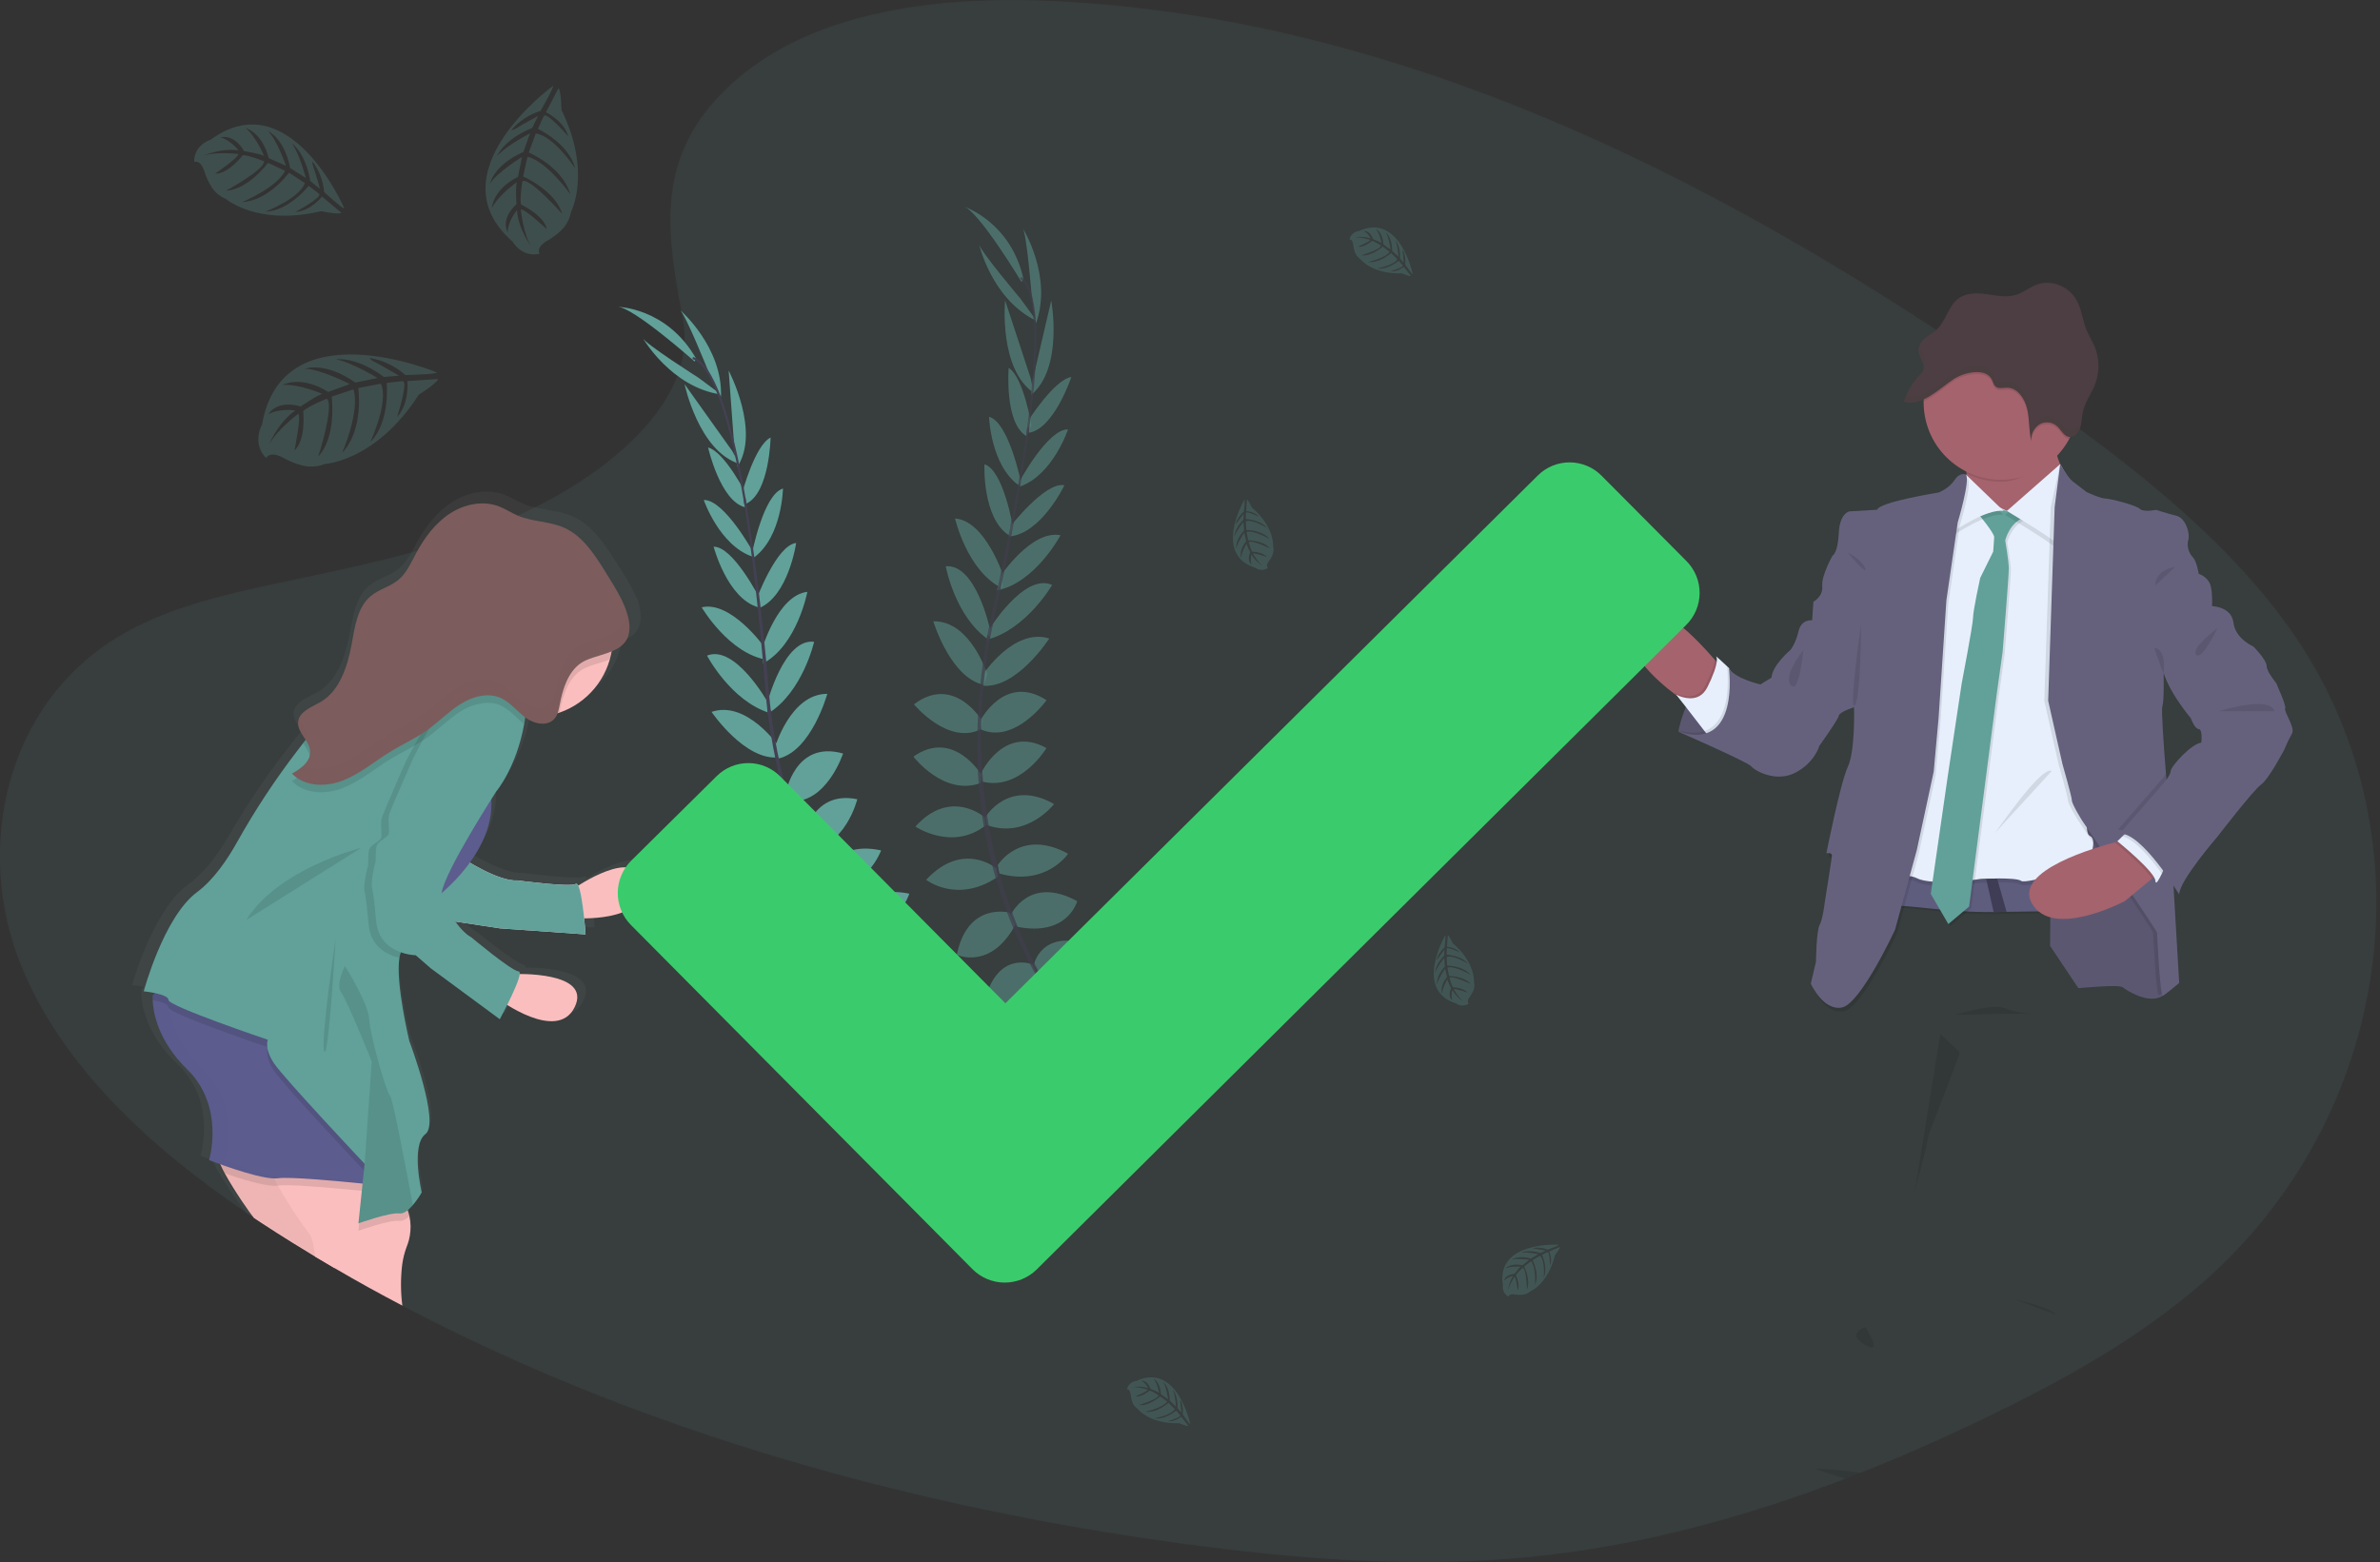 <svg width="457" height="300" viewBox="0 0 457 300" fill="none" xmlns="http://www.w3.org/2000/svg">
<rect x="0" y="0" width="457" height="300" fill="#333333" stroke="none"/>
<g clip-path="url(#clip0)">
<path opacity="0.1" d="M423.14 246.168C421.715 247.42 420.259 248.636 418.772 249.817C418.522 250.019 418.263 250.214 418.009 250.42C412.703 254.537 407.132 258.3 401.332 261.686L400.248 262.317C399.986 262.476 399.728 262.623 399.454 262.77C393.394 266.268 387.108 269.488 380.747 272.538L380.68 272.574L380.199 272.8C375.069 275.259 369.862 277.613 364.578 279.86L364.451 279.908C362.068 280.911 359.686 281.888 357.303 282.838C356.33 283.235 355.354 283.605 354.377 283.982C352.538 284.685 350.696 285.376 348.837 286.039L348.607 286.126L348.21 286.265L347.714 286.448C342.867 288.179 337.955 289.778 332.978 291.245L332.891 291.268C329.42 292.28 325.927 293.215 322.412 294.076L321.931 294.195C316.769 295.442 311.524 296.514 306.246 297.372L305.031 297.566C301.172 298.172 297.286 298.667 293.373 299.051C271.379 301.176 249.122 299.448 227.263 296.486C183.123 290.498 139.567 279.273 99.843 261.678C92.219 258.303 84.743 254.689 77.415 250.837C77.356 250.806 77.304 250.774 77.245 250.746C72.858 248.44 68.531 246.038 64.264 243.539C63.013 242.816 61.77 242.078 60.535 241.335C59.016 240.419 57.503 239.493 55.997 238.556C54.011 237.317 52.026 236.046 50.041 234.748L49.111 234.128L48.754 233.886C48.25 233.548 47.753 233.211 47.253 232.869C28.59 220.163 11.948 204.764 4.086 185.493C-4.999 163.257 0.814 135.064 23.317 121.921C31.052 117.394 40.042 114.936 49.127 112.907L50.056 112.7C51.593 112.363 53.13 112.037 54.659 111.712C60.015 110.576 65.4 109.448 70.733 108.189C73.512 107.534 76.264 106.847 79 106.105L80.12 105.795C86.718 104.025 93.171 101.752 99.422 98.997H99.462C100.133 98.699 100.796 98.389 101.447 98.072C101.868 97.873 102.289 97.675 102.71 97.456C109.46 94.097 116.608 89.439 122.107 83.888C122.548 83.443 122.977 82.99 123.394 82.538C123.715 82.184 124.033 81.827 124.339 81.47C128.194 76.975 130.863 71.983 131.371 66.686C131.542 64.906 131.462 63.111 131.133 61.353C130.509 58.022 129.906 54.762 129.461 51.581C128.631 45.605 128.349 39.891 129.501 34.384C130.672 28.769 133.329 23.365 138.399 18.123C139.165 17.329 139.989 16.535 140.873 15.741C144.974 12.143 149.614 9.211 154.624 7.052C155.244 6.788 155.867 6.523 156.495 6.258C170.424 0.62 187.161 -0.556 202.798 0.223C217.408 0.974 231.924 2.994 246.184 6.258C247.315 6.512 248.447 6.778 249.571 7.052C261.701 9.991 273.637 13.682 285.308 18.103C315.637 29.511 344.263 45.351 371.007 62.831C371.269 63.001 371.531 63.172 371.801 63.347C372.918 64.075 374.028 64.805 375.132 65.539C377.269 66.955 379.386 68.38 381.486 69.815L382.903 70.78C383.602 71.257 384.297 71.735 384.988 72.214L387.116 73.687C387.216 73.747 387.312 73.815 387.402 73.889L389.213 75.144C390.261 75.875 391.301 76.609 392.346 77.348L394.585 78.936C395.05 79.27 395.518 79.599 395.983 79.937L398.366 81.676L398.898 82.073C399.009 82.153 399.12 82.232 399.227 82.32L399.295 82.363C405.751 87.1 412.053 92.012 417.958 97.218L418.72 97.893L418.799 97.965C419.443 98.536 420.086 99.116 420.717 99.7C428.429 106.72 435.338 114.265 440.984 122.604C466.922 161.121 459.223 214.453 423.14 246.168Z" fill="#61A199"/>
<path d="M322.258 140.472C322.258 140.472 324.569 128.361 331.994 128.297L337.426 139.471L333.773 141.953C333.773 141.953 325.927 142.203 322.258 140.472Z" fill="#65617D"/>
<path opacity="0.1" d="M337.411 139.456L333.773 141.953C333.773 141.953 328.238 142.128 324.283 141.159C323.587 140.997 322.909 140.767 322.258 140.472C322.258 140.472 322.258 140.405 322.298 140.278C322.296 140.262 322.296 140.246 322.298 140.23C322.64 138.71 323.11 137.223 323.703 135.783C323.93 135.239 324.192 134.679 324.47 134.119C325.558 132.026 327.086 129.973 329.179 128.957C329.952 128.578 330.793 128.358 331.653 128.31H331.875H331.982L332.105 128.556L333.94 132.332L337.411 139.456Z" fill="black"/>
<path d="M399.085 189.77C399.085 189.77 406.887 189.024 407.574 189.583C408.261 190.143 412.693 193.018 415.317 191.207C417.942 189.397 416.191 183.091 416.191 182.841C416.191 182.591 415.941 173.664 415.941 173.664L411.259 167.359L405.39 156.312L393.406 155.121L393.716 172.664L393.656 181.654L399.085 189.77Z" fill="#65617D"/>
<path opacity="0.1" d="M399.085 189.77C399.085 189.77 406.887 189.024 407.574 189.583C408.261 190.143 412.693 193.018 415.317 191.207C417.942 189.397 416.191 183.091 416.191 182.841C416.191 182.591 415.941 173.664 415.941 173.664L411.259 167.359L405.39 156.312L393.406 155.121L393.716 172.664L393.656 181.654L399.085 189.77Z" fill="black"/>
<path d="M330.417 127.972C330.417 127.972 329.801 135.588 325.036 135.707C325.036 135.707 323.694 134.913 321.883 133.543C317.714 130.426 311.103 124.43 312.929 118.851C315.55 110.861 328.284 125.601 328.284 125.601L329.265 126.697L330.417 127.972Z" fill="#A5636D"/>
<path opacity="0.1" d="M330.417 127.972C330.417 127.972 329.801 135.588 325.036 135.707C325.036 135.707 323.694 134.913 321.883 133.543L321.486 133.023C322.291 133.445 323.179 133.685 324.087 133.726C325.278 133.75 326.621 133.329 327.482 131.585C327.98 130.605 328.419 129.596 328.797 128.564C329.022 127.958 329.181 127.329 329.273 126.689L330.417 127.972Z" fill="black"/>
<path d="M328.356 141.766L327.287 140.392L323.714 135.766L321.859 133.404C322.663 133.824 323.55 134.063 324.456 134.103C325.648 134.13 326.99 133.706 327.851 131.962C328.351 130.983 328.79 129.974 329.166 128.941C329.757 127.257 329.745 126.391 329.535 126.097C329.325 125.804 330.861 127.229 331.6 127.932L331.628 127.956L331.969 128.281L332.1 128.536L333.907 132.153C333.907 132.153 333.907 132.205 333.907 132.304C334.074 133.451 334.681 140.734 328.356 141.766Z" fill="#E7EFFD"/>
<path d="M397.335 92.262L388.095 102.13C388.095 102.13 376.238 97.365 377.485 95.777C377.97 95.149 377.882 93.168 377.612 90.98C377.175 87.521 376.238 83.538 376.238 83.538C376.238 83.538 396.962 80.167 395.211 83.666C394.576 84.94 394.683 86.445 395.08 87.811C395.59 89.406 396.351 90.908 397.335 92.262Z" fill="#A5636D"/>
<path opacity="0.1" d="M395.211 83.649C394.576 84.924 394.27 85.047 394.667 86.429C391.959 89.336 388.512 92.516 384.228 92.516C381.932 92.52 379.667 91.99 377.612 90.968C377.175 87.509 376.238 83.526 376.238 83.526C376.238 83.526 396.962 80.151 395.211 83.649Z" fill="black"/>
<path d="M399.087 77.28C399.087 81.221 397.521 85.001 394.735 87.787C391.948 90.574 388.169 92.139 384.228 92.139C380.287 92.139 376.508 90.574 373.721 87.787C370.935 85.001 369.369 81.221 369.369 77.28C369.369 77.209 369.369 77.137 369.369 77.066C369.455 73.164 371.072 69.452 373.872 66.733C376.671 64.013 380.429 62.504 384.332 62.533C388.235 62.561 391.97 64.124 394.73 66.883C397.49 69.643 399.054 73.377 399.083 77.28H399.087Z" fill="#A5636D"/>
<path opacity="0.1" d="M401.236 175.296C399.25 175.296 392.714 175.367 385.392 175.483H385.301L382.883 175.522H382.807C374.123 175.661 365.566 173.966 362.131 174.287C354.825 174.974 364.752 167.537 364.752 167.537C370.194 168.857 375.793 169.424 381.39 169.221L383.49 169.109C390.125 168.736 396.796 168.113 400.283 167.064C400.525 169.002 400.878 171.81 401.236 175.296Z" fill="black"/>
<path d="M401.236 174.923C399.25 174.923 392.714 174.99 385.392 175.11H385.301L382.883 175.149H382.807C374.123 175.288 365.566 173.593 362.131 173.914C354.825 174.597 364.752 167.164 364.752 167.164C370.194 168.484 375.793 169.049 381.39 168.844L383.49 168.736C390.125 168.363 396.796 167.736 400.283 166.691C400.525 168.629 400.878 171.444 401.236 174.923Z" fill="#5F5D7E"/>
<path opacity="0.1" d="M380.231 96.396L368.744 101.764L359.885 170.293C359.885 170.293 365.126 167.91 368.124 169.419C371.122 170.928 380.358 169.546 380.358 169.546C380.358 169.546 387.109 169.149 388.097 169.919C389.086 170.69 400.836 166.798 400.836 166.798C400.836 166.798 402.956 162.053 401.332 161.307C399.708 160.56 401.833 153.178 401.833 153.178L400.836 103.738L398.85 97.384L393.482 94.14L387.99 98.508L385.37 98.885L380.231 96.396Z" fill="black"/>
<path d="M380.231 95.633L368.748 101.002L359.885 169.546C359.885 169.546 365.126 167.164 368.124 168.673C371.122 170.182 380.358 168.796 380.358 168.796C380.358 168.796 387.109 168.423 388.097 169.169C389.086 169.916 400.836 166.048 400.836 166.048C400.836 166.048 402.956 161.307 401.332 160.557C399.708 159.806 401.833 152.44 401.833 152.44L400.836 102.999L398.85 96.646L393.482 93.398L387.99 97.766L385.37 98.139L380.231 95.633Z" fill="#E7EFFD"/>
<path opacity="0.1" d="M380.043 98.818C380.043 98.818 383.355 102.749 383.291 103.563C383.228 104.377 383.105 106.307 383.105 106.307L380.627 111.366C380.627 111.366 379.253 117.672 379.253 118.982C379.253 120.292 377.069 131.653 377.069 131.653L374.448 149.124L371.137 172.036L374.508 177.841L378.503 174.47L383.804 133.65L384.927 125.597C384.927 125.597 386.119 111.116 386.119 109.619C386.119 108.122 385.432 104.187 385.432 104.187C385.432 104.187 386.246 100.442 389.617 99.569C392.988 98.695 389.367 99.378 389.367 99.378L387.433 97.817L385.745 98.504C385.745 98.504 381.044 97.071 380.043 98.818Z" fill="black"/>
<path d="M379.671 98.445C379.671 98.445 382.978 102.376 382.919 103.186C382.859 103.996 382.728 105.934 382.728 105.934L380.23 110.993C380.23 110.993 378.857 117.294 378.857 118.605C378.857 119.915 376.673 131.28 376.673 131.28L374.048 148.751L370.74 171.659L374.111 177.464L378.106 174.093L383.407 133.277L384.531 125.224C384.531 125.224 385.722 110.743 385.722 109.242C385.722 107.741 385.035 103.814 385.035 103.814C385.035 103.814 385.829 100.065 389.216 99.192C392.604 98.318 388.97 99.005 388.97 99.005L387.033 97.444L385.349 98.131C385.349 98.131 380.671 96.694 379.671 98.445Z" fill="#61A199"/>
<path opacity="0.1" d="M377.488 91.889C377.488 91.889 376.988 92.262 376.864 94.76C376.741 97.257 374.99 102.876 374.99 102.876C374.99 102.876 381.483 98.381 384.731 98.881L377.488 91.889Z" fill="black"/>
<path d="M377.488 91.139C377.488 91.139 376.988 91.516 376.864 94.01C376.741 96.503 374.99 102.126 374.99 102.126C374.99 102.126 381.483 97.631 384.731 98.131L377.488 91.139Z" fill="#E7EFFD"/>
<path opacity="0.1" d="M395.217 89.892L384.996 98.882C384.996 98.882 393.613 104 394.737 105.235C395.86 106.47 396.984 93.001 396.984 93.001L395.217 89.892Z" fill="black"/>
<path d="M395.588 89.141L385.352 98.131C385.352 98.131 393.964 103.249 395.088 104.484C396.212 105.719 397.336 92.246 397.336 92.246L395.588 89.141Z" fill="#E7EFFD"/>
<path opacity="0.1" d="M377.85 91.889C377.85 91.889 376.726 91.325 375.666 92.949C374.605 94.573 372.608 95.332 372.608 95.332C372.608 95.332 361.244 97.142 360.807 98.639L355.502 98.949C355.502 98.949 353.628 99.176 353.453 103.146C353.278 107.117 352.262 107.451 352.262 107.451C352.262 107.451 350.074 111.322 350.276 113.32C350.479 115.317 348.589 116.318 348.589 116.318L356.407 136.585C356.407 136.585 356.657 144.951 355.216 148.009C353.774 151.066 351.094 164.615 351.094 164.615C351.094 164.615 352.218 164.365 352.154 165.115C352.091 165.866 350.78 174.042 350.78 174.042C350.78 174.042 350.407 177.286 349.784 178.409C349.16 179.533 349.097 185.402 349.097 185.402L348.068 189.647C348.068 189.647 350.451 194.952 354.064 194.201C357.678 193.451 364.238 179.283 364.238 179.283L368.419 163.991L371.667 148.882L372.604 138.646L374.101 115.984L376.285 101.002C376.285 101.002 378.735 92.949 377.85 91.889Z" fill="black"/>
<path d="M377.486 91.139C377.486 91.139 376.363 90.579 375.302 92.203C374.242 93.827 372.241 94.585 372.241 94.585C372.241 94.585 360.88 96.396 360.443 97.893L355.138 98.207C355.138 98.207 353.264 98.457 353.078 102.388C352.891 106.319 351.886 106.696 351.886 106.696C351.886 106.696 349.702 110.568 349.901 112.565C350.099 114.563 348.217 115.559 348.217 115.559L356.008 135.834C356.008 135.834 356.258 144.201 354.817 147.258C353.375 150.316 350.699 163.864 350.699 163.864C350.699 163.864 351.823 163.614 351.759 164.365C351.696 165.115 350.385 173.291 350.385 173.291C350.385 173.291 350.012 176.535 349.389 177.659C348.765 178.783 348.702 184.652 348.702 184.652L347.709 188.916C347.709 188.916 350.091 194.221 353.701 193.475C357.31 192.728 363.878 178.552 363.878 178.552L368.059 163.261L371.308 148.172L372.241 137.935L373.742 115.277L375.926 100.295C375.926 100.295 378.36 92.203 377.486 91.139Z" fill="#65617D"/>
<path opacity="0.1" d="M337.411 139.455L333.774 141.953C333.774 141.953 328.238 142.128 324.283 141.159L322.266 140.265L321.869 140.087L322.286 140.218C324.375 140.837 326.007 140.825 327.281 140.396C332.408 138.673 331.84 130.211 331.649 128.297C331.649 128.107 331.617 127.984 331.61 127.936C331.609 127.928 331.609 127.92 331.61 127.912L331.641 127.96C331.709 128.076 331.788 128.187 331.876 128.289C331.947 128.375 332.024 128.456 332.106 128.532L333.913 132.149C333.913 132.149 333.913 132.201 333.913 132.3L337.411 139.455Z" fill="black"/>
<path d="M349.957 115.059L348.209 115.559L347.959 119.133C347.959 119.133 345.898 118.823 345.339 121.258C344.779 123.692 343.778 124.831 343.778 124.831C343.778 124.831 340.343 127.702 340.157 130.136L338.032 131.447C338.032 131.447 333.1 130.323 331.977 128.326C331.977 128.326 334.224 144.431 322.24 140.5C322.24 140.5 335.662 146.369 336.285 147.179C336.908 147.989 341.03 150.356 344.775 148.37C348.519 146.385 349.333 143.252 349.333 143.252C349.333 143.252 352.955 138.197 353.078 137.447C353.201 136.696 356.012 135.823 356.012 135.823L361.381 122.842L349.957 115.059Z" fill="#65617D"/>
<path opacity="0.1" d="M393.78 97.381L395.591 89.141C395.591 89.141 396.385 91.825 397.215 92.449C398.045 93.072 399.899 94.51 399.899 94.51C399.899 94.51 402.583 95.76 403.516 95.76C404.45 95.76 409.512 97.071 410.136 97.746C410.759 98.421 413.257 97.933 413.257 97.933C413.257 97.933 415.318 98.62 417.128 99.056C418.939 99.493 419.813 102.491 419.435 103.674C419.285 104.264 419.286 104.883 419.439 105.472C419.592 106.062 419.891 106.603 420.309 107.046C421.06 107.796 421.433 110.222 421.433 110.222C422.352 110.522 423.116 111.173 423.557 112.033C424.181 113.407 423.994 116.401 423.994 116.401L414.694 129.505C414.694 129.505 414.817 134.559 414.444 135.683C414.071 136.807 415.754 155.911 415.754 155.911L417.688 188.745C417.688 188.745 415.131 190.929 414.567 191.179C414.003 191.43 413.443 179.569 413.443 179.132C413.443 178.695 399.025 157.531 399.025 157.531C399.025 157.531 397.088 154.41 397.088 153.723C397.088 153.036 395.277 146.734 395.277 146.734L392.541 134.587L393.78 97.381Z" fill="black"/>
<path d="M424.768 115.706C424.768 116.135 424.744 116.42 424.744 116.42L415.448 129.524C415.448 129.524 415.575 134.583 415.202 135.707C414.984 136.358 415.46 143.077 415.901 148.592C416.215 152.563 416.512 155.93 416.512 155.93L417.331 169.86L418.442 188.769C418.442 188.769 415.885 190.953 415.325 191.203C414.765 191.453 414.201 179.592 414.201 179.152C414.201 178.711 399.772 157.546 399.772 157.546C399.772 157.546 397.838 154.421 397.838 153.734C397.838 153.047 396.027 146.742 396.027 146.742L393.283 134.571L394.53 97.365L395.59 89.125C395.59 89.125 397.151 91.813 397.973 92.433C398.795 93.052 400.653 94.494 400.653 94.494C400.653 94.494 403.337 95.744 404.274 95.744C405.212 95.744 410.266 97.055 410.894 97.73C411.521 98.405 414.015 97.916 414.015 97.916C414.015 97.916 416.072 98.603 417.882 99.04C419.693 99.477 420.567 102.475 420.193 103.658C420.042 104.248 420.042 104.867 420.195 105.457C420.348 106.046 420.648 106.587 421.067 107.029C421.814 107.776 422.191 110.206 422.191 110.206C423.11 110.507 423.873 111.157 424.315 112.017C424.74 113.002 424.78 114.733 424.768 115.706Z" fill="#65617D"/>
<path opacity="0.1" d="M357.306 282.838C356.333 283.235 355.356 283.605 354.38 283.982C351.318 283.088 348.459 282.036 348.459 282.036C351.42 282.142 354.374 282.41 357.306 282.838Z" fill="black"/>
<path opacity="0.1" d="M386.85 249.511C386.85 249.511 394.279 251.258 394.716 252.445L386.85 249.511Z" fill="black"/>
<path opacity="0.1" d="M358.195 254.879C358.195 254.879 354.324 256.003 358.072 258.251C361.821 260.498 358.195 254.879 358.195 254.879Z" fill="black"/>
<path opacity="0.1" d="M375.361 194.872C375.798 194.872 382.604 192.625 384.975 193.625C387.345 194.626 390.284 194.622 390.284 194.622L375.361 194.872Z" fill="black"/>
<path opacity="0.1" d="M376.259 202.02L376.192 202.639L370.37 217.864C370.37 217.864 369.433 222.482 368.619 225.102C368.109 226.884 367.703 228.694 367.404 230.523L372.566 198.573L376.259 202.02Z" fill="black"/>
<path d="M385.302 175.109L382.884 175.149H382.808L381.391 168.855C382.086 168.824 382.788 168.788 383.491 168.744L385.302 175.109Z" fill="#3F3D56"/>
<path d="M414.751 167.473L413.199 168.756L408.025 173.033C408.025 173.033 393.98 180.525 390.112 173.406C386.701 167.136 402.624 162.661 406.46 161.684C406.98 161.553 407.278 161.485 407.278 161.485L414.751 167.473Z" fill="#A5636D"/>
<path opacity="0.1" d="M354.766 106.121C354.766 106.121 357.509 107.371 358.133 109.119C358.756 110.866 354.766 106.121 354.766 106.121Z" fill="black"/>
<path opacity="0.1" d="M346.272 124.851C346.272 124.851 342.277 129.719 343.889 131.601C345.501 133.483 346.272 124.851 346.272 124.851Z" fill="black"/>
<path opacity="0.1" d="M417.688 108.868C417.688 108.868 413.943 109.241 413.816 112.49L417.688 108.868Z" fill="black"/>
<path opacity="0.1" d="M382.979 160.056C383.376 159.683 391.968 146.952 393.966 148.072L382.979 160.056Z" fill="black"/>
<path opacity="0.1" d="M399.087 77.28C399.089 79.727 398.485 82.136 397.328 84.293H397.217C396.275 84.094 395.787 82.998 395.068 82.307C394.626 81.887 394.063 81.615 393.459 81.53C392.854 81.445 392.238 81.552 391.697 81.835C391.15 82.161 390.705 82.635 390.412 83.201C390.12 83.767 389.991 84.404 390.041 85.039C389.565 83.054 389.716 80.913 389.247 78.912C388.779 76.911 387.385 74.882 385.471 74.846C384.645 74.846 383.684 75.152 383.088 74.532C382.727 74.159 382.656 73.571 382.386 73.119C381.016 70.907 376.854 72.027 375.155 73.162C373.455 74.298 371.482 76.109 369.369 77.082C369.455 73.179 371.072 69.468 373.872 66.748C376.671 64.029 380.429 62.52 384.332 62.548C388.235 62.576 391.97 64.139 394.73 66.899C397.49 69.658 399.054 73.393 399.083 77.296L399.087 77.28Z" fill="black"/>
<path d="M382.391 72.729C382.661 73.182 382.732 73.77 383.094 74.143C383.689 74.758 384.65 74.441 385.476 74.457C387.39 74.489 388.788 76.518 389.252 78.519C389.717 80.52 389.566 82.649 390.046 84.646C389.997 84.011 390.126 83.375 390.418 82.81C390.711 82.244 391.156 81.772 391.702 81.445C392.243 81.162 392.858 81.056 393.462 81.141C394.066 81.225 394.628 81.497 395.07 81.918C395.788 82.601 396.261 83.697 397.222 83.903C398.183 84.11 399.072 83.197 399.414 82.204C399.755 81.211 399.727 80.123 399.95 79.095C400.375 77.145 401.645 75.549 402.332 73.698C403.17 71.445 403.147 68.963 402.269 66.725C401.8 65.534 401.105 64.498 400.629 63.327C399.914 61.548 399.723 59.542 398.85 57.847C397.381 55.008 393.918 53.59 391.075 54.67C389.717 55.182 388.538 56.171 387.16 56.612C385.317 57.203 383.344 56.759 381.434 56.493C379.524 56.227 377.411 56.203 375.875 57.458C374.108 58.903 373.623 61.619 371.963 63.207C371.264 63.874 370.399 64.299 369.664 64.915C368.93 65.53 368.294 66.448 368.378 67.448C368.489 68.743 369.756 69.918 369.287 71.113C369.119 71.461 368.882 71.772 368.592 72.027C367.203 73.486 366.169 75.245 365.57 77.169C368.914 78.213 372.527 74.528 375.144 72.801C376.863 71.638 381.025 70.514 382.391 72.729Z" fill="#4C3E42"/>
<path opacity="0.1" d="M414.754 167.474L413.202 168.756C411.832 166.473 406.205 161.915 406.205 161.915L406.447 161.68C406.967 161.549 407.265 161.482 407.265 161.482L414.754 167.474Z" fill="black"/>
<path d="M416.253 165.174C416.253 165.174 415.693 166.564 415.117 167.767C414.542 168.971 413.926 170.059 413.879 169.173C413.815 167.422 406.576 161.553 406.576 161.553L407.557 160.6L408.697 159.492L416.253 165.174Z" fill="#E7EFFD"/>
<path opacity="0.1" d="M416.504 155.934L417.322 169.864C415.384 166.85 410.06 159.119 406.637 159.369L414.94 149.839C415.287 149.455 415.605 149.046 415.893 148.616C416.206 152.579 416.504 155.934 416.504 155.934Z" fill="black"/>
<path opacity="0.1" d="M416.252 165.174C416.252 165.174 415.693 166.564 415.117 167.767C412.941 164.781 409.955 161.259 407.572 160.6L408.712 159.492L416.252 165.174Z" fill="black"/>
<path d="M422.496 114.662L424.743 116.409C424.743 116.409 428.488 116.472 428.861 119.585C429.234 122.699 432.669 124.144 432.669 124.144C432.669 124.144 435.23 126.701 435.23 127.888C435.23 129.076 437.164 131.196 437.164 131.383C437.164 131.569 439.038 135.377 438.788 136.064C438.538 136.751 440.774 139.749 440.099 140.873C439.535 141.881 439.035 142.923 438.602 143.994C438.602 143.994 435.667 149.613 434.166 150.673C432.665 151.733 425.804 160.66 425.804 160.66C425.804 160.66 418.438 169.149 418.438 171.778C418.438 171.778 411.258 159.79 407.014 160.104L415.317 150.554C415.317 150.554 416.75 148.993 416.814 148.056C416.877 147.119 420.808 142.811 422.683 142.624C422.683 142.624 422.992 140.063 422.182 140.003C421.372 139.944 420.685 137.943 420.685 137.943C420.685 137.943 415.19 131.45 415.126 127.329C415.063 123.207 422.496 114.662 422.496 114.662Z" fill="#65617D"/>
<path opacity="0.1" d="M425.805 120.618C425.805 120.618 420.559 124.486 421.683 125.737C422.807 126.987 425.805 120.618 425.805 120.618Z" fill="black"/>
<path opacity="0.1" d="M426.053 136.584C426.053 136.584 435.789 133.463 436.774 136.584H426.053Z" fill="black"/>
<path opacity="0.1" d="M357.355 119.855C357.355 119.855 357.355 134.087 356.136 135.493C354.917 136.898 357.355 119.855 357.355 119.855Z" fill="black"/>
<path opacity="0.1" d="M413.629 124.442L415.44 129.529C415.44 129.529 416.158 124.537 413.629 124.442Z" fill="black"/>
<g opacity="0.1">
<path opacity="0.1" d="M369.51 69.878C369.966 68.707 368.771 67.559 368.612 66.305C368.455 66.659 368.387 67.046 368.414 67.432C368.493 68.381 369.208 69.263 369.379 70.141C369.43 70.057 369.474 69.97 369.51 69.878Z" fill="black"/>
<path opacity="0.1" d="M390.209 83.324C389.76 81.338 389.891 79.27 389.439 77.304C388.986 75.338 387.576 73.27 385.662 73.238C384.837 73.238 383.876 73.54 383.28 72.924C382.919 72.551 382.847 71.963 382.577 71.511C381.211 69.299 377.05 70.419 375.346 71.554C372.793 73.25 369.287 76.8 366.011 75.998C365.856 76.375 365.709 76.756 365.586 77.149C368.929 78.194 372.543 74.509 375.16 72.781C376.863 71.65 381.021 70.526 382.39 72.742C382.661 73.194 382.732 73.782 383.093 74.155C383.689 74.771 384.65 74.453 385.476 74.469C387.39 74.501 388.787 76.53 389.252 78.531C389.717 80.532 389.566 82.661 390.046 84.658C390.011 84.207 390.066 83.753 390.209 83.324Z" fill="black"/>
<path opacity="0.1" d="M399.597 80.981C399.256 81.974 398.366 82.883 397.405 82.68C396.444 82.478 395.976 81.386 395.257 80.695C394.814 80.275 394.251 80.005 393.647 79.921C393.042 79.837 392.427 79.944 391.886 80.226C391.365 80.536 390.937 80.98 390.646 81.511C390.355 82.043 390.211 82.642 390.23 83.248C390.481 82.486 391.004 81.842 391.699 81.441C392.24 81.158 392.855 81.052 393.459 81.137C394.063 81.221 394.625 81.493 395.067 81.914C395.785 82.597 396.258 83.693 397.219 83.899C398.18 84.106 399.069 83.192 399.411 82.2C399.587 81.615 399.701 81.014 399.752 80.405C399.711 80.6 399.659 80.792 399.597 80.981Z" fill="black"/>
<path opacity="0.1" d="M402.532 72.48C401.829 74.33 400.547 75.926 400.149 77.872C400.062 78.269 400.014 78.666 399.967 79.063C400.392 77.125 401.658 75.533 402.349 73.687C402.662 72.855 402.856 71.984 402.925 71.098C402.831 71.568 402.699 72.03 402.532 72.48Z" fill="black"/>
</g>
<path d="M312.317 117.679C312.402 117.679 312.472 117.61 312.472 117.524C312.472 117.439 312.402 117.37 312.317 117.37C312.231 117.37 312.162 117.439 312.162 117.524C312.162 117.61 312.231 117.679 312.317 117.679Z" fill="#E6E8EC"/>
<path d="M187.525 204.653C187.525 204.653 191.893 201.52 196.432 203.461C196.432 203.461 195.161 206.154 189.523 206.118L187.525 204.653Z" fill="#61A199"/>
<path d="M186.983 204.835C186.983 204.835 185.815 210.088 189.365 213.495C189.365 213.495 191.351 211.272 189.099 206.098L186.983 204.835Z" fill="#61A199"/>
<path d="M181.193 200.054C181.193 200.054 181.356 195.619 191.398 196.703C191.398 196.703 191.557 199.558 188.103 201.043C184.648 202.528 183 201.452 181.193 200.054Z" fill="#61A199"/>
<path d="M180.576 200.035C180.576 200.035 176.407 201.552 180.529 210.776C180.529 210.776 183.308 210.045 183.642 206.301C183.975 202.556 182.458 201.337 180.576 200.035Z" fill="#61A199"/>
<path d="M174.685 193.991C174.685 193.991 173.835 186.736 184.072 187.09C184.072 187.09 185.049 193.649 176.555 195.671L174.685 193.991Z" fill="#61A199"/>
<path d="M167.625 186.033C167.625 186.033 168.709 177.73 179.005 179.799C179.005 179.799 179.315 186.946 169.364 187.935L167.625 186.033Z" fill="#61A199"/>
<path d="M162.371 177.726C162.371 177.726 164.404 169.586 174.605 171.623C174.605 171.623 172.477 178.937 163.09 179.168L162.371 177.726Z" fill="#61A199"/>
<path d="M157.371 169.61C157.371 169.61 159.357 161.184 169.192 163.317C169.192 163.317 166.238 171.361 158.074 171.008L157.371 169.61Z" fill="#61A199"/>
<path d="M154.049 161.847C154.049 161.847 155.419 151.591 164.615 153.489C164.615 153.489 162.328 162.868 154.783 163.305L154.049 161.847Z" fill="#61A199"/>
<path d="M150.855 152.432C150.855 152.432 152.575 142.072 161.886 144.709C161.886 144.709 158.65 154.561 151.562 153.842L150.855 152.432Z" fill="#61A199"/>
<path d="M148.762 143.649C148.762 143.649 151.724 133.241 158.856 133.245C158.856 133.245 155.838 144.232 149.437 145.686L148.762 143.649Z" fill="#61A199"/>
<path d="M147.32 135.036C147.32 135.036 150.497 122.524 156.326 123.254C156.326 123.254 154.162 132.808 147.59 136.954L147.32 135.036Z" fill="#61A199"/>
<path d="M146.293 124.731C146.293 124.731 149.319 114.288 155.029 113.661C155.029 113.661 153.087 123.893 146.527 127.404L146.293 124.731Z" fill="#61A199"/>
<path d="M145.232 115.142C145.232 115.142 149.104 104.659 152.876 104.282C152.876 104.282 151.411 114.515 145.673 116.822L145.232 115.142Z" fill="#61A199"/>
<path d="M144.414 106.208C144.414 106.208 146.61 94.895 150.346 93.823C150.346 93.823 150.184 103.011 144.827 107.03L144.414 106.208Z" fill="#61A199"/>
<path d="M142.545 94.546C142.545 94.546 144.963 85.504 147.969 84.027C147.969 84.027 147.767 94.581 143.339 96.702L142.545 94.546Z" fill="#61A199"/>
<path d="M141.072 86.894L139.912 71.157C139.912 71.157 146.071 82.832 141.584 89.645L141.072 86.894Z" fill="#61A199"/>
<path d="M136.055 71.403C136.055 71.403 131.505 60.059 130.496 59.455C130.496 59.455 138.835 66.603 138.438 76.24L136.055 71.403Z" fill="#61A199"/>
<path d="M174.404 193.947C174.404 193.947 167.13 193.28 167.737 203.501C167.737 203.501 174.321 204.295 176.132 195.773L174.404 193.947Z" fill="#61A199"/>
<path d="M167.272 185.771C167.272 185.771 158.905 186.065 159.99 196.493C159.99 196.493 167.058 197.477 168.999 187.67L167.272 185.771Z" fill="#61A199"/>
<path d="M162.316 178.409C162.316 178.409 154.585 175.137 150.078 184.513C150.078 184.513 157.206 187.213 163.043 179.867L162.316 178.409Z" fill="#61A199"/>
<path d="M157.205 169.693C157.205 169.693 149.283 166.203 145.062 175.355C145.062 175.355 153.27 177.833 157.9 171.091L157.205 169.693Z" fill="#61A199"/>
<path d="M154.154 162.066C154.154 162.066 146.399 155.204 140.705 162.661C140.705 162.661 148.575 168.248 154.559 163.642L154.154 162.066Z" fill="#61A199"/>
<path d="M151.273 152.174C151.273 152.174 143.463 145.15 137.832 153.024C137.832 153.024 146.512 158.698 151.599 153.695L151.273 152.174Z" fill="#61A199"/>
<path d="M149.526 143.319C149.526 143.319 143.375 134.416 136.629 136.712C136.629 136.712 143.014 146.146 149.542 145.447L149.526 143.319Z" fill="#61A199"/>
<path d="M147.49 134.973C147.49 134.973 141.204 123.695 135.756 125.903C135.756 125.903 140.306 134.579 147.716 136.898L147.49 134.973Z" fill="#61A199"/>
<path d="M146.671 124.128C146.671 124.128 140.317 115.309 134.734 116.631C134.734 116.631 139.992 125.617 147.354 126.725L146.671 124.128Z" fill="#61A199"/>
<path d="M145.862 114.916C145.862 114.916 140.819 104.941 137.027 104.989C137.027 104.989 139.652 114.987 145.612 116.627L145.862 114.916Z" fill="#61A199"/>
<path d="M144.593 105.978C144.593 105.978 139.034 95.892 135.135 96.023C135.135 96.023 138.121 104.715 144.454 106.891L144.593 105.978Z" fill="#61A199"/>
<path d="M143.4 95.141C143.4 95.141 139.203 86.778 135.963 85.94C135.963 85.94 138.294 96.237 143.063 97.416L143.4 95.141Z" fill="#61A199"/>
<path d="M140.6 86.612L131.443 73.762C131.443 73.762 134.159 86.675 141.958 89.07L140.6 86.612Z" fill="#61A199"/>
<path d="M134.114 72.539C134.114 72.539 123.79 65.983 123.393 64.879C123.393 64.879 128.896 74.409 138.442 75.755L134.114 72.539Z" fill="#61A199"/>
<path d="M133.391 69.442C133.391 69.442 121.423 58.788 118.477 58.911C118.477 58.911 128.007 58.983 133.645 68.838L133.391 69.442Z" fill="#61A199"/>
<path d="M143.351 96.793L142.93 96.864C140.111 79.968 136.577 70.053 132.943 68.949L133.066 68.552C136.906 69.712 140.46 79.484 143.351 96.793Z" fill="#444053"/>
<path d="M148.092 137.271L147.461 137.351C147.266 135.763 147.103 134.15 146.968 132.538C145.825 118.505 144.391 105.636 142.787 96.007L143.137 95.538C144.725 105.183 146.46 118.434 147.608 132.467C147.735 134.091 147.902 135.707 148.092 137.271Z" fill="#444053"/>
<path d="M199.694 212.285C199.579 212.237 188.202 207.675 176.135 196.203C169.069 189.49 163.112 181.701 158.484 173.124C152.699 162.403 148.911 149.093 147.314 136.084L147.989 136.37C151.563 165.564 165.676 185.077 176.695 195.56C188.643 206.928 199.892 211.443 200.003 211.494L199.694 212.285Z" fill="#444053"/>
<g opacity="0.7">
<path opacity="0.7" d="M207.6 199.332C207.6 199.332 212.706 197.644 216.455 200.837C216.455 200.837 214.441 203.033 209.069 201.317L207.6 199.332Z" fill="#61A199"/>
<path opacity="0.7" d="M207.024 199.34C207.024 199.34 204.347 204.01 206.73 208.322C206.73 208.322 209.283 206.785 208.676 201.174L207.024 199.34Z" fill="#61A199"/>
<path opacity="0.7" d="M202.918 193.058C202.918 193.058 204.395 188.869 213.639 192.895C213.639 192.895 212.94 195.675 209.2 196.072C205.459 196.469 204.228 194.928 202.918 193.058Z" fill="#61A199"/>
<path opacity="0.7" d="M202.339 192.887C202.339 192.887 197.904 193.098 199.099 203.128C199.099 203.128 201.95 203.255 203.399 199.785C204.849 196.314 203.749 194.658 202.339 192.887Z" fill="#61A199"/>
<path opacity="0.7" d="M198.506 185.342C198.506 185.342 199.856 178.163 209.521 181.546C209.521 181.546 208.5 188.098 199.792 187.503L198.506 185.342Z" fill="#61A199"/>
<path opacity="0.7" d="M194.135 175.634C194.135 175.634 197.641 168.03 206.841 173.069C206.841 173.069 205.019 179.966 195.219 177.965L194.135 175.634Z" fill="#61A199"/>
<path opacity="0.7" d="M191.59 166.14C191.59 166.14 195.958 158.973 205.091 163.952C205.091 163.952 200.882 170.305 191.852 167.748L191.59 166.14Z" fill="#61A199"/>
<path opacity="0.7" d="M189.234 156.904C189.234 156.904 193.626 149.446 202.398 154.41C202.398 154.41 197.184 161.212 189.485 158.444L189.234 156.904Z" fill="#61A199"/>
<path opacity="0.7" d="M188.373 148.501C188.373 148.501 192.741 139.11 200.937 143.665C200.937 143.665 195.961 151.936 188.627 150.109L188.373 148.501Z" fill="#61A199"/>
<path opacity="0.7" d="M188.123 138.566C188.123 138.566 192.848 129.187 200.953 134.476C200.953 134.476 194.929 142.918 188.373 140.103L188.123 138.566Z" fill="#61A199"/>
<path opacity="0.7" d="M188.742 129.548C188.742 129.548 194.667 120.495 201.473 122.619C201.473 122.619 195.322 132.213 188.766 131.697L188.742 129.548Z" fill="#61A199"/>
<path opacity="0.7" d="M189.927 120.904C189.927 120.904 196.677 109.901 202.03 112.339C202.03 112.339 197.118 120.813 189.621 122.818L189.927 120.904Z" fill="#61A199"/>
<path opacity="0.7" d="M192.015 110.759C192.015 110.759 198.011 101.693 203.642 102.789C203.642 102.789 198.746 111.982 191.436 113.383L192.015 110.759Z" fill="#61A199"/>
<path opacity="0.7" d="M193.849 101.292C193.849 101.292 200.667 92.433 204.38 93.195C204.38 93.195 199.936 102.527 193.773 103.027L193.849 101.292Z" fill="#61A199"/>
<path opacity="0.7" d="M195.727 92.517C195.727 92.517 201.186 82.371 205.078 82.459C205.078 82.459 202.187 91.194 195.873 93.426L195.727 92.517Z" fill="#61A199"/>
<path opacity="0.7" d="M197.414 80.827C197.414 80.827 202.409 72.917 205.721 72.397C205.721 72.397 202.386 82.415 197.529 83.118L197.414 80.827Z" fill="#61A199"/>
<path opacity="0.7" d="M198.281 73.079L201.854 57.716C201.854 57.716 204.265 70.689 197.963 75.875L198.281 73.079Z" fill="#61A199"/>
<path opacity="0.7" d="M198.101 56.803C198.101 56.803 197.132 44.616 196.342 43.739C196.342 43.739 202.191 53.054 198.923 62.124L198.101 56.803Z" fill="#61A199"/>
<path opacity="0.7" d="M198.251 185.207C198.251 185.207 191.501 182.4 189.047 192.355C189.047 192.355 195.087 195.091 199.371 187.475L198.251 185.207Z" fill="#61A199"/>
<path opacity="0.7" d="M193.876 175.277C193.876 175.277 185.803 173.069 183.73 183.361C183.73 183.361 190.183 186.407 194.96 177.619L193.876 175.277Z" fill="#61A199"/>
<path opacity="0.7" d="M191.337 166.775C191.337 166.775 184.932 161.351 177.836 168.963C177.836 168.963 183.836 173.66 191.595 168.383L191.337 166.775Z" fill="#61A199"/>
<path opacity="0.7" d="M189.048 156.935C189.048 156.935 182.528 151.245 175.773 158.738C175.773 158.738 182.869 163.543 189.298 158.48L189.048 156.935Z" fill="#61A199"/>
<path opacity="0.7" d="M188.409 148.744C188.409 148.744 183.044 139.885 175.393 145.309C175.393 145.309 181.242 152.988 188.326 150.368L188.409 148.744Z" fill="#61A199"/>
<path opacity="0.7" d="M188.598 138.439C188.598 138.439 183.229 129.413 175.494 135.262C175.494 135.262 182.094 143.264 188.439 140L188.598 138.439Z" fill="#61A199"/>
<path opacity="0.7" d="M189.559 129.465C189.559 129.465 186.339 119.141 179.211 119.32C179.211 119.32 182.503 130.232 188.939 131.522L189.559 129.465Z" fill="#61A199"/>
<path opacity="0.7" d="M190.105 120.892C190.105 120.892 187.457 108.257 181.6 108.745C181.6 108.745 183.363 118.382 189.748 122.798L190.105 120.892Z" fill="#61A199"/>
<path opacity="0.7" d="M192.549 110.294C192.549 110.294 189.107 99.97 183.381 99.573C183.381 99.573 185.732 109.722 192.426 112.966L192.549 110.294Z" fill="#61A199"/>
<path opacity="0.7" d="M194.514 101.26C194.514 101.26 192.668 90.237 189.03 89.161C189.03 89.161 188.562 99.485 193.768 102.829L194.514 101.26Z" fill="#61A199"/>
<path opacity="0.7" d="M195.987 92.35C195.987 92.35 193.672 81.064 189.92 80.04C189.92 80.04 190.182 89.225 195.586 93.188L195.987 92.35Z" fill="#61A199"/>
<path opacity="0.7" d="M198.051 81.653C198.051 81.653 196.53 72.42 193.683 70.649C193.683 70.649 192.845 81.176 197.047 83.721L198.051 81.653Z" fill="#61A199"/>
<path opacity="0.7" d="M197.916 72.674L192.996 57.685C192.996 57.685 191.745 70.824 198.48 75.43L197.916 72.674Z" fill="#61A199"/>
<path opacity="0.7" d="M195.908 57.312C195.908 57.312 188.003 47.98 187.967 46.805C187.967 46.805 190.385 57.526 199.085 61.663L195.908 57.312Z" fill="#61A199"/>
<path opacity="0.7" d="M196.14 54.139C196.14 54.139 187.884 40.403 185.021 39.645C185.021 39.645 194.107 42.552 196.537 53.638L196.14 54.139Z" fill="#61A199"/>
<path opacity="0.7" d="M197.511 83.213L197.09 83.153C199.425 66.186 198.988 55.663 195.859 53.531L196.102 53.182C199.417 55.441 199.906 65.821 197.511 83.213Z" fill="#444053"/>
<path opacity="0.7" d="M189.998 123.271L189.371 123.156C189.657 121.587 189.979 119.979 190.336 118.414C193.417 104.679 195.895 91.965 197.21 82.28L197.682 81.939C196.348 91.623 194.045 104.787 190.955 118.538C190.606 120.126 190.28 121.71 189.998 123.271Z" fill="#444053"/>
<path opacity="0.7" d="M216.943 210.236C216.847 210.16 207.341 202.413 199.237 187.876C194.48 179.367 191.104 170.156 189.234 160.589C186.899 148.628 187.249 134.778 189.588 121.905L190.148 122.377C184.886 151.317 192.53 174.141 199.944 187.427C207.969 201.834 217.364 209.497 217.459 209.573L216.943 210.236Z" fill="#444053"/>
</g>
<path d="M122.047 173.656C121.114 174.041 120.144 174.331 119.152 174.522C117.42 174.846 115.662 175.012 113.899 175.018C113.951 175.483 113.99 175.916 114.03 176.309C114.125 177.389 114.181 178.131 114.181 178.131L112.319 178.004L96.959 176.956L87.977 175.626C88.411 176.208 88.882 176.761 89.387 177.282C89.91 177.835 90.516 178.305 91.182 178.675C91.182 178.675 99.286 185.239 100.688 185.299C100.887 185.299 100.95 185.497 100.918 185.811C104.329 185.811 114.935 186.307 111.993 192.212C111.506 193.264 110.648 194.1 109.583 194.559C106.18 196 101.045 193.407 98.401 191.815C98.143 192.319 97.897 192.788 97.678 193.189C97.229 194.034 96.916 194.594 96.916 194.594L96.65 194.404L83.022 184.699L80.036 182.166C79.159 182.126 78.29 181.975 77.451 181.717L77.054 181.59C77.036 181.624 77.022 181.66 77.01 181.697C76.901 182.007 76.82 182.326 76.768 182.65C76.768 182.698 76.768 182.745 76.768 182.793C76.712 183.163 76.675 183.535 76.657 183.909C76.657 184.163 76.637 184.433 76.637 184.703C76.613 190.111 78.781 198.803 78.781 198.803C78.781 198.803 84.4 213.134 82.406 216.442C82.304 216.61 82.169 216.755 82.009 216.871C81.306 217.379 80.885 218.284 80.667 219.36C79.924 222.871 81.227 228.227 81.227 228.227C81.227 228.227 81.108 228.426 80.905 228.736C80.467 229.436 79.973 230.1 79.428 230.721C79.345 230.816 79.257 230.915 79.166 231.007C78.92 231.265 78.655 231.504 78.372 231.722C78.424 231.876 78.479 232.035 78.535 232.206C78.59 232.377 78.662 232.643 78.717 232.881C79.16 234.833 78.986 236.873 78.221 238.722C77.701 240.07 77.364 241.482 77.22 242.919C76.962 245.552 77.03 248.206 77.423 250.821C77.363 250.789 77.312 250.758 77.252 250.73C72.86 248.435 68.531 246.038 64.264 243.539C63.013 242.816 61.77 242.077 60.535 241.335C59.016 240.419 57.503 239.492 55.996 238.555C54.011 237.316 52.026 236.046 50.04 234.747L49.111 234.128L48.754 233.886C48.249 233.548 47.753 233.211 47.253 232.869C45.2 230.216 43.324 227.43 41.638 224.53C41.356 224.026 41.102 223.546 40.891 223.105V223.081L40.756 222.791L40.196 222.593C39.144 222.223 38.477 221.965 38.477 221.965C38.963 220.194 39.195 218.362 39.168 216.525C39.136 212.951 38.148 208.186 34.073 204.367C28.054 198.676 27.224 193.058 27.136 190.901C27.136 190.751 27.136 190.616 27.136 190.504C27.134 190.323 27.142 190.141 27.16 189.96L27.621 189.52C26.453 189.285 25.357 189.178 25.357 189.178C25.357 189.178 29.352 174.724 36.079 169.9C39.414 167.517 42.19 163.546 44.151 160.139C47.73 153.982 51.748 148.091 56.175 142.513L57.386 140.984L57.739 140.535L57.815 140.444L57.91 140.317C57.746 140.068 57.579 139.822 57.41 139.579L57.299 139.416C56.771 138.622 56.318 137.827 56.389 136.878C56.389 136.878 56.389 136.858 56.389 136.851C56.389 136.783 56.389 136.72 56.389 136.648C56.406 136.49 56.435 136.333 56.477 136.179C56.49 136.205 56.506 136.229 56.525 136.251C57.092 134.599 59.28 133.868 60.892 132.955C64.692 130.819 66.312 126.145 67.127 121.797C67.758 118.414 68.282 114.622 70.903 112.45C72.594 111.052 74.874 110.591 76.585 109.206C77.575 108.331 78.394 107.279 78.999 106.104C79.396 105.429 79.738 104.731 80.107 104.055C81.799 100.998 84.022 98.155 86.965 96.324C89.907 94.494 93.64 93.783 96.864 95.014C98.107 95.486 99.247 96.205 100.438 96.733C101.173 97.033 101.933 97.27 102.709 97.44C105.135 98.008 107.689 98.155 109.968 99.167C113.673 100.811 116.083 104.449 118.283 107.903C119.422 109.69 121.213 112.303 122.23 114.932C122.23 114.836 122.23 114.749 122.23 114.658C122.72 115.815 122.989 117.054 123.024 118.311C123.044 118.846 122.986 119.381 122.853 119.899C122.488 121.249 121.555 122.103 120.383 122.73L120.197 122.822C119.946 122.95 119.689 123.066 119.426 123.167C119.387 123.385 119.343 123.608 119.295 123.822C119.275 123.914 119.252 124.009 119.228 124.1C119.176 124.323 119.117 124.541 119.053 124.759C118.204 127.597 116.549 130.128 114.288 132.042C112.722 133.381 110.913 134.406 108.959 135.06C108.82 135.107 108.673 135.143 108.534 135.187C108.416 135.519 108.247 135.831 108.034 136.112C107.879 136.31 107.698 136.485 107.494 136.632C107.367 136.718 107.235 136.795 107.097 136.862C107.063 136.884 107.027 136.901 106.99 136.914C105.56 137.557 103.603 137.053 102.225 136.092C102.153 136.044 102.086 135.989 102.018 135.937C102.018 136.164 101.982 136.402 101.943 136.648C101.903 136.894 101.875 137.045 101.832 137.252C101.788 137.458 101.772 137.557 101.744 137.704C101.716 137.851 101.697 137.95 101.673 138.066L101.625 138.268C100.839 142.101 99.338 145.751 97.202 149.029C96.892 149.498 96.556 149.951 96.197 150.383L95.212 151.884V152.087C95.399 155.541 94.263 158.762 92.659 161.533C92.122 162.452 91.532 163.339 90.892 164.19L91.114 164.321C93.338 165.587 97.722 167.839 100.493 167.648C100.493 167.648 110.976 169.002 112.191 168.323C112.358 168.228 112.521 168.359 112.672 168.641C114.368 167.609 118.267 165.421 121.344 165.131C123.496 164.924 125.248 165.643 125.573 168.307C125.899 170.972 124.295 172.691 122.047 173.656Z" fill="url(#paint0_linear)"/>
<path d="M64.666 228.259C65.338 229.404 65.738 230.687 65.837 232.011C65.936 233.334 65.731 234.663 65.238 235.895C64.273 238.313 64.166 241.327 64.265 243.539C63.015 242.816 61.772 242.078 60.537 241.335C59.017 240.419 57.504 239.493 55.998 238.555C54.013 237.317 52.027 236.046 50.042 234.747L49.113 234.128L48.755 233.886C48.724 233.828 48.685 233.775 48.64 233.727C48.108 233.163 45.007 228.716 43.164 225.341C42.831 224.721 42.541 224.149 42.311 223.625V223.597C41.914 222.716 41.727 222.009 41.846 221.687C41.99 221.181 42.235 220.709 42.566 220.3C42.897 219.891 43.307 219.552 43.772 219.305C46.059 218.114 49.728 219.214 53.358 220.965C56.48 222.543 59.473 224.366 62.308 226.417L62.629 226.651L62.661 226.675C63.852 227.521 64.543 228.08 64.543 228.08C64.543 228.08 64.595 228.144 64.666 228.259Z" fill="#FBBEBE"/>
<path opacity="0.05" d="M64.061 227.731C64.733 228.877 65.134 230.162 65.233 231.487C65.332 232.812 65.127 234.142 64.632 235.375C63.667 237.793 63.56 240.807 63.66 243.023C62.41 242.295 61.167 241.559 59.931 240.815C58.409 239.899 56.896 238.973 55.392 238.036C53.407 236.793 51.422 235.522 49.456 234.224L48.527 233.604L48.169 233.362C48.137 233.305 48.099 233.251 48.054 233.203C47.522 232.643 44.421 228.196 42.578 224.817C42.245 224.197 41.955 223.625 41.725 223.101V223.077C41.328 222.192 41.141 221.489 41.26 221.164C41.405 220.658 41.65 220.186 41.981 219.777C42.312 219.367 42.722 219.029 43.186 218.781C45.473 217.59 49.142 218.69 52.772 220.441C55.894 222.019 58.887 223.842 61.722 225.893L62.044 226.127L62.075 226.151C63.267 226.997 63.957 227.557 63.957 227.557C63.957 227.557 63.989 227.616 64.061 227.731Z" fill="black"/>
<path d="M78.682 237.36C78.566 238.04 78.379 238.706 78.122 239.346C77.682 240.497 77.38 241.697 77.221 242.919C76.908 245.514 76.918 248.138 77.252 250.73C72.861 248.435 68.531 246.038 64.264 243.539C63.013 242.816 61.77 242.077 60.535 241.335C60.257 239.222 59.86 237.364 59.411 236.907C58.824 236.288 55.468 231.491 53.384 227.707C53.114 227.231 52.879 226.77 52.661 226.333V226.313C52.578 226.139 52.498 225.972 52.423 225.805C51.887 224.653 51.601 223.756 51.744 223.323C52.022 222.382 52.596 221.555 53.38 220.965C56.902 218.391 64.224 221.874 69.847 225.332L69.986 225.416C71.05 226.079 72.058 226.734 72.964 227.346L73.492 227.703C75.819 229.291 77.363 230.526 77.363 230.526C77.747 231.118 78.055 231.756 78.281 232.424C78.413 232.801 78.523 233.186 78.61 233.576C78.885 234.82 78.909 236.106 78.682 237.36Z" fill="#FBBEBE"/>
<path opacity="0.1" d="M43.182 225.341C46.069 226.349 50.33 227.687 52.649 227.723C52.889 227.73 53.129 227.718 53.367 227.687C54.999 227.465 60.031 227.822 64.649 228.239C66.499 228.402 68.282 228.573 69.755 228.724L73.456 229.121V227.691C72.427 226.984 71.232 226.198 69.954 225.404C64.311 221.918 56.898 218.356 53.348 220.949C48.348 218.535 43.274 217.375 41.832 221.672C41.666 222.231 42.273 223.653 43.182 225.341Z" fill="black"/>
<path d="M29.312 192.061C29.392 194.201 30.194 199.757 35.94 205.367C43.27 212.515 40.145 222.791 40.145 222.791C40.145 222.791 48.881 226.222 52.649 226.313C52.889 226.321 53.13 226.309 53.368 226.278C55.627 225.964 64.609 226.794 69.771 227.314L73.472 227.711V197.326L32.993 187.495L29.328 191.148C29.304 191.452 29.298 191.757 29.312 192.061Z" fill="#5C5C8E"/>
<g opacity="0.1">
<path opacity="0.1" d="M72.809 227.334L73.472 227.402V227.727L69.772 227.33C66.067 226.957 60.404 226.425 56.668 226.27C59.253 226.04 67.81 226.83 72.809 227.334Z" fill="black"/>
<path opacity="0.1" d="M29.329 191.168L32.994 187.515L35.44 188.106L32.386 191.168C32.367 191.472 32.367 191.777 32.386 192.081C32.466 194.221 33.268 199.773 39.014 205.387C46.344 212.535 43.219 222.807 43.219 222.807C43.219 222.807 50.446 225.646 54.587 226.23C54.189 226.229 53.791 226.251 53.396 226.298C53.158 226.329 52.917 226.341 52.677 226.333C48.909 226.238 40.173 222.807 40.173 222.807C40.173 222.807 43.298 212.535 35.968 205.387C30.194 199.773 29.392 194.221 29.313 192.093C29.298 191.785 29.303 191.476 29.329 191.168Z" fill="black"/>
</g>
<path d="M110.215 170.603C110.215 170.603 122.457 162.113 123.35 169.753C124.244 177.393 110.215 176.321 110.215 176.321V170.603Z" fill="#FBBEBE"/>
<path d="M89.106 164.972C89.106 164.972 95.725 169.34 99.391 169.082C99.391 169.082 109.397 170.424 110.561 169.753C111.724 169.082 112.439 179.45 112.439 179.45L95.996 178.286L85.449 176.678C85.449 176.678 80.176 173.462 80.176 170.69C80.176 167.919 89.106 164.972 89.106 164.972Z" fill="#F7CDDD"/>
<path d="M89.106 164.972C89.106 164.972 95.725 169.34 99.391 169.082C99.391 169.082 109.397 170.424 110.561 169.753C111.724 169.082 112.439 179.45 112.439 179.45L95.996 178.286L85.449 176.678C85.449 176.678 80.176 173.462 80.176 170.69C80.176 167.919 89.106 164.972 89.106 164.972Z" fill="#61A199"/>
<path d="M98.811 187.066C98.811 187.066 113.698 186.45 110.363 193.383C107.027 200.316 95.75 191.898 95.75 191.898L98.811 187.066Z" fill="#FBBEBE"/>
<path d="M83.84 172.298C83.84 172.298 95.903 163.272 94.208 152.281C92.512 141.29 83.84 160.683 83.84 160.683V172.298Z" fill="#5C5C8E"/>
<path d="M87.184 122.468C87.186 126.422 88.724 130.221 91.472 133.063C92.955 134.593 94.74 135.798 96.714 136.601C97.35 136.867 98.006 137.085 98.675 137.252C99.386 137.435 100.109 137.568 100.839 137.649C101.363 137.701 101.892 137.728 102.428 137.728C104.134 137.725 105.827 137.431 107.435 136.859C110.079 135.94 112.42 134.311 114.2 132.15C115.98 129.99 117.131 127.381 117.527 124.609C117.922 121.837 117.547 119.011 116.442 116.438C115.338 113.866 113.546 111.647 111.264 110.026C108.982 108.404 106.297 107.442 103.505 107.245C100.712 107.048 97.919 107.623 95.432 108.909C92.945 110.194 90.859 112.139 89.404 114.531C87.95 116.923 87.181 119.669 87.184 122.468Z" fill="#FBBEBE"/>
<path opacity="0.1" d="M29.312 192.061C30.678 192.311 32.366 192.772 32.366 193.479C32.366 194.67 51.426 201.107 51.426 201.107C51.426 201.107 50.711 202.77 52.617 205.633C54.523 208.496 70.021 224.936 70.021 224.936L69.97 225.42L69.771 227.314L68.826 236.372C68.826 236.372 74.782 234.227 76.688 234.466C77.304 234.541 77.975 234.148 78.59 233.576C78.364 232.494 77.943 231.462 77.347 230.53C77.347 230.53 75.803 229.315 73.472 227.707V197.326L32.993 187.495L29.328 191.148C29.304 191.452 29.298 191.757 29.312 192.061Z" fill="black"/>
<path d="M27.598 190.381C27.598 190.381 32.363 190.854 32.363 192.049C32.363 193.244 51.423 199.677 51.423 199.677C51.423 199.677 50.708 201.341 52.614 204.204C54.52 207.067 70.018 223.506 70.018 223.506L68.827 234.942C68.827 234.942 74.783 232.798 76.689 233.036C77.543 233.143 78.484 232.353 79.262 231.447C79.908 230.684 80.483 229.864 80.981 228.997C80.981 228.997 78.833 219.936 81.696 217.792C84.559 215.647 78.599 199.923 78.599 199.923C78.599 199.923 75.903 188.741 76.697 183.944C76.748 183.625 76.825 183.31 76.927 183.003C76.927 182.968 76.947 182.932 76.963 182.896C78.662 178.314 96.944 139.872 96.944 139.872C96.932 138.782 96.856 137.693 96.714 136.612C96.678 136.31 96.63 135.997 96.571 135.683C96.479 135.112 96.355 134.546 96.202 133.987C96.098 133.622 95.987 133.273 95.856 132.939C95.292 131.486 94.427 130.37 93.132 130.342C93.132 130.342 91.703 128.754 88.367 128.333C85.905 128.011 82.411 128.333 77.646 130.342C66.448 135.107 63.828 135.345 63.828 135.345L58.197 142.719L57.037 144.236C52.8 149.764 48.963 155.588 45.558 161.664C43.684 165.031 41.031 168.959 37.85 171.317C31.414 176.086 27.598 190.381 27.598 190.381Z" fill="#61A199"/>
<path opacity="0.1" d="M69.363 162.828C69.363 162.828 53.456 166.759 47.289 176.678L69.363 162.828Z" fill="black"/>
<path opacity="0.1" d="M64.447 180.252C64.447 180.252 61.441 200.448 62.275 201.968C63.109 203.489 64.447 180.252 64.447 180.252Z" fill="black"/>
<path opacity="0.1" d="M65.523 190.62C66.683 192.137 71.38 203.847 71.38 203.847L70.022 223.506L68.831 234.942C68.831 234.942 74.787 232.798 76.697 233.036C77.547 233.143 78.492 232.357 79.27 231.448C78.031 224.749 75.387 210.736 74.902 210.466C74.271 210.109 71.055 198.847 70.884 195.718C70.713 192.589 66.234 185.537 66.234 185.537C66.234 185.537 64.36 189.103 65.523 190.62Z" fill="black"/>
<path opacity="0.1" d="M70.022 171.318C70.311 172.211 70.772 177.393 70.772 177.393C71.098 181.963 74.552 183.456 76.697 183.933C76.747 183.613 76.824 183.299 76.927 182.992C78.356 178.946 96.944 139.861 96.944 139.861C96.924 137.877 96.675 135.902 96.201 133.976C92.155 132.785 85.746 134.619 85.746 134.619C83.896 134.377 77.856 146.389 77.856 146.389C77.856 146.389 73.829 155.589 73.389 156.84C72.948 158.091 73.389 160.152 73.21 160.866C73.031 161.581 71.149 162.201 70.883 163.189C70.617 164.178 70.792 166.132 70.613 166.489C70.434 166.846 69.712 170.424 70.022 171.318Z" fill="black"/>
<path d="M71.452 170.603C71.746 171.496 72.203 176.678 72.203 176.678C72.473 180.482 74.919 182.154 76.968 182.884C77.888 183.213 78.851 183.406 79.827 183.456L82.702 185.95L95.968 195.738C95.968 195.738 100.916 186.605 99.574 186.546C98.232 186.486 90.492 179.994 90.492 179.994C88.11 178.731 85.751 174.506 84.651 172.338C84.716 172.077 84.764 171.811 84.794 171.544C85.275 167.498 95.281 152.007 95.281 152.007C95.281 152.007 99.149 147.453 100.658 139.015C100.701 138.824 100.729 138.618 100.765 138.423C100.808 138.16 100.834 137.895 100.844 137.629C101.023 134.385 98.664 133.205 95.861 132.924C94.404 132.81 92.94 132.856 91.493 133.059C90.046 133.239 88.613 133.521 87.205 133.9C86.013 133.745 83.051 138.729 81.113 142.259C80.069 144.173 79.319 145.67 79.319 145.67C79.319 145.67 75.272 154.874 74.82 156.125C74.367 157.376 74.82 159.433 74.641 160.151C74.462 160.87 72.58 161.486 72.318 162.474C72.056 163.463 72.223 165.417 72.044 165.774C71.865 166.132 71.15 169.709 71.452 170.603Z" fill="#61A199"/>
<path opacity="0.1" d="M56.055 150.002C58.572 152.591 62.678 152.599 65.958 151.284C69.238 149.97 72.021 147.572 75.067 145.725C77.052 144.534 79.133 143.529 81.079 142.287C81.365 142.1 81.643 141.913 81.913 141.723C84.16 140.134 86.102 138.097 88.425 136.64C89.982 135.61 91.793 135.03 93.658 134.964C94.519 134.956 95.371 135.135 96.156 135.489C96.293 135.548 96.426 135.617 96.553 135.695C97.317 136.137 98.023 136.67 98.658 137.283C99.313 137.875 99.944 138.506 100.643 139.054C100.687 138.864 100.715 138.657 100.75 138.463C100.793 138.2 100.82 137.935 100.83 137.669C101.354 137.72 101.882 137.748 102.418 137.748C104.128 137.739 105.824 137.438 107.433 136.858C107.433 136.795 107.457 136.727 107.469 136.664C108.041 133.662 109.057 130.481 111.487 128.794C112.889 127.813 115.129 127.416 117.066 126.669C117.739 124.328 117.84 121.86 117.363 119.472C116.885 117.083 115.842 114.844 114.321 112.941C112.801 111.038 110.846 109.528 108.622 108.536C106.397 107.544 103.967 107.099 101.535 107.239C99.104 107.378 96.741 108.099 94.645 109.339C92.549 110.58 90.78 112.304 89.487 114.369C88.195 116.433 87.415 118.777 87.215 121.205C87.014 123.632 87.397 126.072 88.334 128.321C85.872 128 82.377 128.321 77.612 130.33C66.415 135.095 63.794 135.334 63.794 135.334L58.195 142.719C58.803 143.649 59.489 144.566 59.553 145.65C59.68 147.659 57.742 149.045 56.055 150.002Z" fill="black"/>
<path d="M111.509 127.368C109.091 129.06 108.063 132.236 107.491 135.234C107.312 136.172 107.141 137.16 106.569 137.903C105.287 139.567 102.706 139.094 101.03 137.903C99.355 136.712 98.036 134.901 96.166 134.055C93.68 132.935 90.762 133.753 88.439 135.211C86.116 136.668 84.17 138.705 81.922 140.289C79.751 141.822 77.328 142.914 75.065 144.292C72.023 146.146 69.244 148.541 65.96 149.851C62.676 151.161 58.574 151.161 56.06 148.572C57.748 147.635 59.686 146.25 59.555 144.244C59.424 142.239 57.085 140.734 57.244 138.685C57.403 136.636 59.821 135.818 61.556 134.81C65.189 132.697 66.718 128.059 67.512 123.771C68.116 120.423 68.612 116.679 71.118 114.531C72.73 113.145 74.918 112.692 76.542 111.322C78.083 110.02 78.925 108.046 79.909 106.232C81.525 103.202 83.646 100.39 86.453 98.58C89.261 96.769 92.83 96.07 95.912 97.289C97.103 97.754 98.167 98.48 99.335 98.985C102.233 100.24 105.557 100.073 108.432 101.391C111.97 103.019 114.269 106.617 116.373 110.032C118.172 112.95 121.69 118.116 120.706 121.888C119.701 125.736 114.134 125.53 111.509 127.368Z" fill="#7C5C5C"/>
<g opacity="0.1">
<path opacity="0.1" d="M57.244 138.435C57.257 138.278 57.285 138.123 57.327 137.971C57.966 138.979 58.765 139.956 58.84 141.147C58.858 141.421 58.836 141.695 58.773 141.961C58.062 140.818 57.145 139.75 57.244 138.435Z" fill="black"/>
<path opacity="0.1" d="M65.243 146.75C68.527 145.432 71.307 143.037 74.349 141.191C76.612 139.813 79.034 138.721 81.206 137.188C83.454 135.6 85.399 133.563 87.722 132.11C90.045 130.656 92.964 129.834 95.45 130.954C97.32 131.8 98.626 133.591 100.314 134.802C102.001 136.013 104.57 136.486 105.853 134.822C106.429 134.079 106.596 133.094 106.774 132.157C107.346 129.155 108.363 125.979 110.793 124.287C113.421 122.453 118.985 122.659 119.993 118.788C120.161 118.101 120.206 117.389 120.124 116.687C120.771 118.406 121.101 120.138 120.712 121.647C119.699 125.518 114.136 125.312 111.508 127.146C109.093 128.838 108.061 132.014 107.489 135.016C107.31 135.953 107.144 136.942 106.572 137.681C105.285 139.345 102.704 138.872 101.013 137.661C99.321 136.45 98.019 134.659 96.148 133.813C93.663 132.693 90.744 133.515 88.421 134.969C86.098 136.422 84.153 138.463 81.905 140.047C79.733 141.584 77.311 142.672 75.047 144.05C72.006 145.908 69.226 148.299 65.942 149.609C62.658 150.92 58.556 150.916 56.043 148.327C56.693 147.975 57.309 147.566 57.885 147.104C60.181 147.941 62.92 147.679 65.243 146.75Z" fill="black"/>
</g>
<path d="M323.845 107.768L307.564 91.396C306.766 90.58 305.814 89.93 304.764 89.484C303.713 89.038 302.584 88.804 301.443 88.796C300.301 88.788 299.17 89.007 298.113 89.439C297.056 89.871 296.096 90.508 295.287 91.313L193.054 192.68L149.827 149.116C148.222 147.488 146.036 146.564 143.75 146.548C141.464 146.532 139.265 147.424 137.637 149.029L121.182 165.309C119.556 166.933 118.635 169.133 118.619 171.431C118.604 173.729 119.494 175.941 121.098 177.587L186.744 243.749C188.368 245.376 190.567 246.297 192.865 246.313C195.163 246.33 197.375 245.44 199.022 243.836L323.754 120.042C324.57 119.244 325.22 118.293 325.666 117.243C326.113 116.193 326.347 115.065 326.356 113.924C326.364 112.783 326.147 111.651 325.716 110.595C325.285 109.538 324.649 108.578 323.845 107.768Z" fill="#3ACC6C"/>
<g opacity="0.5">
<path opacity="0.5" d="M299.314 239.048C299.314 239.048 287.171 238.317 288.592 246.827C288.519 247.258 288.584 247.702 288.778 248.094C288.972 248.486 289.285 248.807 289.672 249.011C289.672 249.011 289.672 248.379 290.915 248.594C291.352 248.668 291.796 248.69 292.238 248.657C292.833 248.619 293.399 248.386 293.85 247.994C293.85 247.994 297.261 246.585 298.591 241.002C298.591 241.002 299.572 239.786 299.532 239.473L297.483 240.35C297.483 240.35 298.186 241.828 297.634 243.054C297.634 243.054 297.566 240.402 297.173 240.466C297.094 240.466 296.109 240.978 296.109 240.978C296.109 240.978 297.3 243.551 296.403 245.425C296.403 245.425 296.748 242.248 295.732 241.164L294.29 242.006C294.29 242.006 295.696 244.667 294.743 246.835C294.743 246.835 294.989 243.507 293.985 242.213L292.678 243.229C292.678 243.229 294.001 245.85 293.195 247.653C293.195 247.653 293.091 243.777 292.4 243.483C292.4 243.483 291.257 244.492 291.082 244.909C291.082 244.909 291.987 246.811 291.427 247.815C291.427 247.815 291.082 245.23 290.8 245.223C290.8 245.223 289.66 246.93 289.541 248.101C289.596 247.018 289.934 245.968 290.522 245.056C289.865 245.182 289.26 245.496 288.779 245.961C288.779 245.961 288.954 244.77 290.804 244.643C290.804 244.643 291.745 243.348 291.995 243.269C291.995 243.269 290.157 243.114 289.041 243.61C289.041 243.61 290.022 242.467 292.329 242.987L293.619 241.935C293.619 241.935 291.201 241.601 290.173 241.966C290.173 241.966 291.364 240.958 293.969 241.692L295.374 240.855C295.374 240.855 293.31 240.41 292.079 240.569C292.079 240.569 293.377 239.87 295.787 240.628L296.792 240.176C296.792 240.176 295.279 239.878 294.834 239.834C294.39 239.79 294.37 239.663 294.37 239.663C295.327 239.505 296.31 239.615 297.209 239.981C297.209 239.981 299.349 239.183 299.314 239.048Z" fill="#61A199"/>
</g>
<g opacity="0.5">
<path opacity="0.5" d="M277.524 179.62C277.524 179.62 271.357 190.107 279.593 192.696C279.944 192.957 280.369 193.101 280.806 193.107C281.244 193.112 281.673 192.98 282.031 192.728C282.031 192.728 281.479 192.422 282.221 191.43C282.485 191.074 282.706 190.689 282.88 190.282C283.112 189.732 283.161 189.122 283.019 188.543C283.019 188.543 283.309 184.862 278.941 181.145C278.941 181.145 278.302 179.716 278.008 179.608L277.857 181.832C277.857 181.832 279.489 181.88 280.335 182.928C280.335 182.928 277.953 181.784 277.818 182.162C277.794 182.241 277.79 183.353 277.79 183.353C277.79 183.353 280.633 183.448 281.888 185.108C281.888 185.108 279.219 183.361 277.786 183.774L277.881 185.442C277.881 185.442 280.891 185.394 282.392 187.228C282.392 187.228 279.537 185.497 277.929 185.803L278.243 187.431C278.243 187.431 281.181 187.431 282.416 188.976C282.416 188.976 278.918 187.312 278.342 187.784C278.342 187.784 278.739 189.261 279.009 189.607C279.009 189.607 281.117 189.663 281.757 190.619C281.757 190.619 279.299 189.754 279.16 190C279.16 190 280.168 191.791 281.145 192.43C280.205 191.888 279.423 191.109 278.878 190.171C278.682 190.818 278.682 191.509 278.878 192.156C278.878 192.156 277.881 191.449 278.628 189.774C278.628 189.774 277.897 188.348 277.941 188.086C277.941 188.086 276.972 189.655 276.904 190.866C276.904 190.866 276.333 189.472 277.841 187.649L277.492 186.021C277.492 186.021 276.098 188.031 275.955 189.111C275.955 189.111 275.594 187.598 277.436 185.604L277.325 183.972C277.325 183.972 275.991 185.608 275.578 186.776C275.578 186.776 275.542 185.303 277.309 183.5L277.365 182.4C277.365 182.4 276.412 183.615 276.174 183.988C275.935 184.361 275.812 184.326 275.812 184.326C276.104 183.401 276.647 182.576 277.381 181.943C277.381 181.943 277.659 179.648 277.524 179.62Z" fill="#61A199"/>
</g>
<g opacity="0.5">
<path opacity="0.5" d="M238.958 95.951C238.958 95.951 232.795 106.442 241.026 109.027C241.377 109.289 241.802 109.433 242.24 109.439C242.678 109.445 243.107 109.312 243.465 109.059C243.465 109.059 242.913 108.753 243.659 107.76C243.922 107.404 244.141 107.019 244.314 106.612C244.548 106.063 244.597 105.453 244.453 104.873C244.453 104.873 244.747 101.192 240.375 97.476C240.375 97.476 239.736 96.05 239.442 95.943L239.291 98.163C239.291 98.163 240.927 98.21 241.769 99.258C241.769 99.258 239.386 98.115 239.255 98.492C239.228 98.572 239.228 99.683 239.228 99.683C239.228 99.683 242.067 99.779 243.322 101.438C243.322 101.438 240.653 99.691 239.22 100.104L239.319 101.772C239.319 101.772 242.325 101.724 243.826 103.559C243.826 103.559 240.971 101.832 239.363 102.133L239.676 103.761C239.676 103.761 242.615 103.761 243.854 105.31C243.854 105.31 240.351 103.642 239.776 104.119C239.776 104.119 240.173 105.592 240.447 105.937C240.447 105.937 242.551 105.993 243.191 106.95C243.191 106.95 240.733 106.084 240.598 106.331C240.598 106.331 241.602 108.125 242.583 108.761C241.642 108.22 240.859 107.442 240.312 106.505C240.122 107.145 240.122 107.827 240.312 108.467C240.312 108.467 239.315 107.76 240.062 106.065C240.062 106.065 239.331 104.639 239.375 104.377C239.375 104.377 238.406 105.945 238.338 107.156C238.338 107.156 237.766 105.763 239.279 103.94L238.926 102.312C238.926 102.312 237.532 104.321 237.393 105.401C237.393 105.401 237.028 103.888 238.87 101.895L238.759 100.263C238.759 100.263 237.425 101.899 237.012 103.067C237.012 103.067 236.976 101.593 238.743 99.795L238.799 98.691C238.799 98.691 237.846 99.906 237.608 100.279C237.369 100.652 237.246 100.617 237.246 100.617C237.545 99.691 238.095 98.866 238.835 98.234C238.835 98.234 239.093 95.999 238.958 95.951Z" fill="#61A199"/>
</g>
<g opacity="0.5">
<path opacity="0.5" d="M106.187 16.499C106.187 16.499 83.235 33.176 98.427 46.387C98.427 46.387 100.147 49.517 103.613 48.726C103.613 48.726 102.716 47.559 105.238 46.129C106.131 45.616 106.96 44.997 107.707 44.287C108.718 43.335 109.391 42.081 109.625 40.713C109.625 40.713 113.683 33.113 107.803 21.097C107.803 21.097 107.767 17.448 107.231 16.944L104.848 21.558C104.848 21.558 108.299 23.182 109.129 26.212C109.129 26.212 105.075 21.53 104.459 22.241C104.336 22.38 103.3 24.742 103.3 24.742C103.3 24.742 109.292 27.593 110.427 32.311C110.427 32.311 106.345 26.085 102.883 25.632L101.537 29.289C101.537 29.289 108.013 31.993 109.514 37.314C109.514 37.314 105.019 30.961 101.294 30.107L100.453 33.883C100.453 33.883 106.719 36.643 107.938 41.078C107.938 41.078 101.981 34.257 100.318 34.761C100.318 34.761 99.754 38.271 100.052 39.276C100.052 39.276 104.507 41.36 104.983 44.001C104.983 44.001 100.532 39.863 100.008 40.261C100.008 40.261 100.492 45.025 102.017 47.317C102.017 47.317 99.519 44.104 99.265 40.376C99.265 40.376 97.562 42.361 97.467 44.589C97.467 44.589 95.99 42.147 99.162 39.216C99.162 39.216 98.936 35.484 99.273 34.967C99.273 34.967 95.731 37.417 94.457 39.959C94.457 39.959 94.532 36.449 99.46 33.959L100.222 30.151C100.222 30.151 95.374 33.141 94.068 35.313C94.068 35.313 94.699 31.739 100.492 29.19L101.779 25.596C101.779 25.596 97.411 27.856 95.426 29.964C95.426 29.964 96.724 26.787 102.176 24.576L103.316 22.273C103.316 22.273 100.139 23.98 99.285 24.552C98.431 25.124 98.193 24.949 98.193 24.949C99.681 23.241 101.614 21.98 103.776 21.308C103.776 21.308 106.453 16.686 106.187 16.499Z" fill="#61A199"/>
</g>
<g opacity="0.5">
<path opacity="0.5" d="M83.892 71.53C83.892 71.53 54.203 59.046 50.311 81.557C50.311 81.557 48.282 85.067 51.105 87.966C51.105 87.966 51.713 86.409 54.584 88.017C55.608 88.583 56.695 89.026 57.824 89.335C59.348 89.756 60.967 89.669 62.438 89.089C62.438 89.089 72.198 88.561 80.414 75.787C80.414 75.787 83.932 73.611 84.111 72.793L78.222 73.19C78.222 73.19 78.675 77.498 76.237 80.083C76.237 80.083 78.401 73.397 77.36 73.21C77.15 73.17 74.251 73.551 74.251 73.551C74.251 73.551 75.002 81.044 71.075 84.92C71.075 84.92 74.72 77.3 73.132 73.686L68.791 74.524C68.791 74.524 69.983 82.406 65.686 86.989C65.686 86.989 69.216 78.888 67.854 74.774L63.693 76.172C63.693 76.172 64.698 83.879 61.104 87.688C61.104 87.688 64.241 77.915 62.764 76.569C62.764 76.569 59.023 78.086 58.221 78.952C58.221 78.952 58.817 84.511 56.529 86.516C56.529 86.516 57.935 79.766 57.24 79.488C57.24 79.488 52.892 82.76 51.566 85.583C51.566 85.583 53.222 81.271 56.692 78.833C56.692 78.833 53.778 78.336 51.53 79.559C51.53 79.559 53.035 76.696 57.745 78.054C57.745 78.054 61.235 75.636 61.934 75.672C61.934 75.672 57.478 73.686 54.258 73.933C54.258 73.933 57.709 71.947 63.022 75.263L67.163 73.762C67.163 73.762 61.41 70.811 58.523 70.823C58.523 70.823 62.359 69.338 68.243 73.468L72.492 72.59C72.492 72.59 67.727 69.672 64.511 68.997C64.511 68.997 68.367 68.385 73.715 72.392L76.622 72.15C76.622 72.15 73.104 70.077 72.04 69.573C70.975 69.068 71.023 68.743 71.023 68.743C73.556 69.183 75.916 70.318 77.841 72.023C77.841 72.023 83.865 71.9 83.892 71.53Z" fill="#61A199"/>
</g>
<g opacity="0.5">
<path opacity="0.5" d="M66.116 40.01C66.116 40.01 55.589 15.681 40.456 26.839C40.456 26.839 37.252 27.768 37.279 31.087C37.279 31.087 38.526 30.508 39.312 33.101C39.606 34.019 40.005 34.9 40.504 35.725C41.169 36.844 42.181 37.716 43.387 38.207C43.387 38.207 49.486 43.456 61.652 40.546C61.652 40.546 64.984 41.257 65.556 40.876L61.835 37.75C61.835 37.75 59.651 40.57 56.721 40.705C56.721 40.705 61.815 37.965 61.303 37.262C61.2 37.119 59.262 35.697 59.262 35.697C59.262 35.697 55.438 40.574 50.923 40.649C50.923 40.649 57.431 38.195 58.543 35.15L55.486 33.164C55.486 33.164 51.646 38.537 46.488 38.819C46.488 38.819 53.199 36.019 54.735 32.795L51.467 31.274C51.467 31.274 47.671 36.436 43.379 36.631C43.379 36.631 50.808 32.612 50.693 30.972C50.693 30.972 47.608 29.741 46.631 29.813C46.631 29.813 43.823 33.446 41.318 33.343C41.318 33.343 45.999 30.13 45.741 29.57C45.741 29.57 41.294 29.038 38.9 29.968C38.9 29.968 42.338 28.348 45.789 28.88C45.789 28.88 44.34 26.922 42.315 26.378C42.315 26.378 44.844 25.532 46.865 29.019C46.865 29.019 50.316 29.575 50.717 29.988C50.717 29.988 49.208 26.259 47.143 24.579C47.143 24.579 50.32 25.373 51.594 30.365L54.91 31.838C54.91 31.838 53.175 26.803 51.451 25.171C51.451 25.171 54.576 26.473 55.72 32.279L58.734 34.181C58.734 34.181 57.566 29.733 56.046 27.498C56.046 27.498 58.682 29.332 59.58 34.76L61.446 36.269C61.446 36.269 60.533 33.037 60.187 32.132C59.842 31.226 60.06 31.06 60.06 31.06C61.313 32.763 62.067 34.781 62.24 36.889C62.24 36.889 65.893 40.22 66.116 40.01Z" fill="#61A199"/>
</g>
<g opacity="0.5">
<path opacity="0.5" d="M271.28 52.669C271.28 52.669 268.798 40.756 260.955 44.374C260.519 44.416 260.108 44.594 259.779 44.885C259.451 45.175 259.223 45.562 259.129 45.99C259.129 45.99 259.744 45.843 259.86 47.082C259.903 47.522 259.998 47.955 260.141 48.372C260.34 48.936 260.714 49.42 261.21 49.754C261.21 49.754 263.465 52.677 269.195 52.494C269.195 52.494 270.628 53.121 270.922 53.002L269.536 51.255C269.536 51.255 268.294 52.319 266.967 52.109C266.967 52.109 269.509 51.35 269.35 50.985C269.314 50.91 268.575 50.092 268.575 50.092C268.575 50.092 266.407 51.93 264.362 51.545C264.362 51.545 267.511 51.045 268.298 49.778L267.106 48.607C267.106 48.607 264.906 50.664 262.564 50.31C262.564 50.31 265.84 49.675 266.828 48.368L265.502 47.376C265.502 47.376 263.318 49.337 261.368 49.032C261.368 49.032 265.081 47.912 265.18 47.165C265.18 47.165 263.91 46.327 263.461 46.268C263.461 46.268 261.873 47.642 260.749 47.364C260.749 47.364 263.131 46.355 263.088 46.077C263.088 46.077 261.138 45.426 259.975 45.621C261.035 45.391 262.137 45.441 263.171 45.767C262.879 45.166 262.417 44.663 261.841 44.322C261.841 44.322 263.056 44.175 263.644 45.91C263.644 45.91 265.141 46.478 265.284 46.705C265.284 46.705 264.95 44.89 264.18 43.925C264.18 43.925 265.538 44.572 265.645 46.939L266.999 47.908C266.999 47.908 266.685 45.486 266.062 44.588C266.062 44.588 267.345 45.466 267.321 48.162L268.512 49.298C268.512 49.298 268.401 47.189 267.924 46.045C267.924 46.045 268.937 47.114 268.838 49.619L269.536 50.473C269.536 50.473 269.429 48.936 269.358 48.488C269.286 48.039 269.397 47.991 269.397 47.991C269.803 48.875 269.956 49.853 269.838 50.818C269.838 50.818 271.16 52.74 271.28 52.669Z" fill="#61A199"/>
</g>
<g opacity="0.5">
<path opacity="0.5" d="M228.545 273.495C228.545 273.495 226.068 261.582 218.221 265.199C217.784 265.241 217.372 265.42 217.043 265.71C216.714 266 216.486 266.387 216.391 266.816C216.391 266.816 217.006 266.669 217.121 267.908C217.164 268.348 217.26 268.781 217.407 269.198C217.604 269.761 217.978 270.245 218.471 270.58C218.471 270.58 220.727 273.502 226.461 273.32C226.461 273.32 227.894 273.947 228.184 273.828L226.802 272.081C226.802 272.081 225.559 273.145 224.229 272.935C224.229 272.935 226.77 272.176 226.612 271.811C226.58 271.735 225.837 270.917 225.837 270.917C225.837 270.917 223.669 272.756 221.624 272.371C221.624 272.371 224.777 271.87 225.559 270.604L224.368 269.413C224.368 269.413 222.192 271.477 219.841 271.112C219.841 271.112 223.117 270.477 224.106 269.17L222.78 268.178C222.78 268.178 220.6 270.139 218.65 269.833C218.65 269.833 222.363 268.718 222.462 267.967C222.462 267.967 221.187 267.129 220.743 267.07C220.743 267.07 219.154 268.444 218.027 268.166C218.027 268.166 220.409 267.157 220.365 266.879C220.365 266.879 218.416 266.228 217.252 266.422C218.314 266.193 219.417 266.243 220.453 266.569C220.16 265.968 219.697 265.466 219.123 265.124C219.123 265.124 220.334 264.977 220.921 266.712C220.921 266.712 222.422 267.28 222.565 267.507C222.565 267.507 222.232 265.692 221.461 264.727C221.461 264.727 222.819 265.374 222.923 267.741L224.281 268.71C224.281 268.71 223.963 266.287 223.34 265.39C223.34 265.39 224.626 266.268 224.602 268.964L225.794 270.099C225.794 270.099 225.682 267.991 225.202 266.847C225.202 266.847 226.218 267.916 226.119 270.421L226.818 271.275C226.818 271.275 226.707 269.738 226.635 269.289C226.564 268.841 226.675 268.797 226.675 268.797C227.081 269.679 227.234 270.657 227.116 271.62C227.116 271.62 228.434 273.554 228.545 273.495Z" fill="#61A199"/>
</g>
</g>
<defs>
<linearGradient id="paint0_linear" x1="21635.9" y1="110209" x2="21635.9" y2="48580.5" gradientUnits="userSpaceOnUse">
<stop stop-color="#808080" stop-opacity="0.25"/>
<stop offset="0.54" stop-color="#808080" stop-opacity="0.12"/>
<stop offset="1" stop-color="#808080" stop-opacity="0.1"/>
</linearGradient>
<clipPath id="clip0">
<rect width="456.296" height="300" fill="white"/>
</clipPath>
</defs>
</svg>
